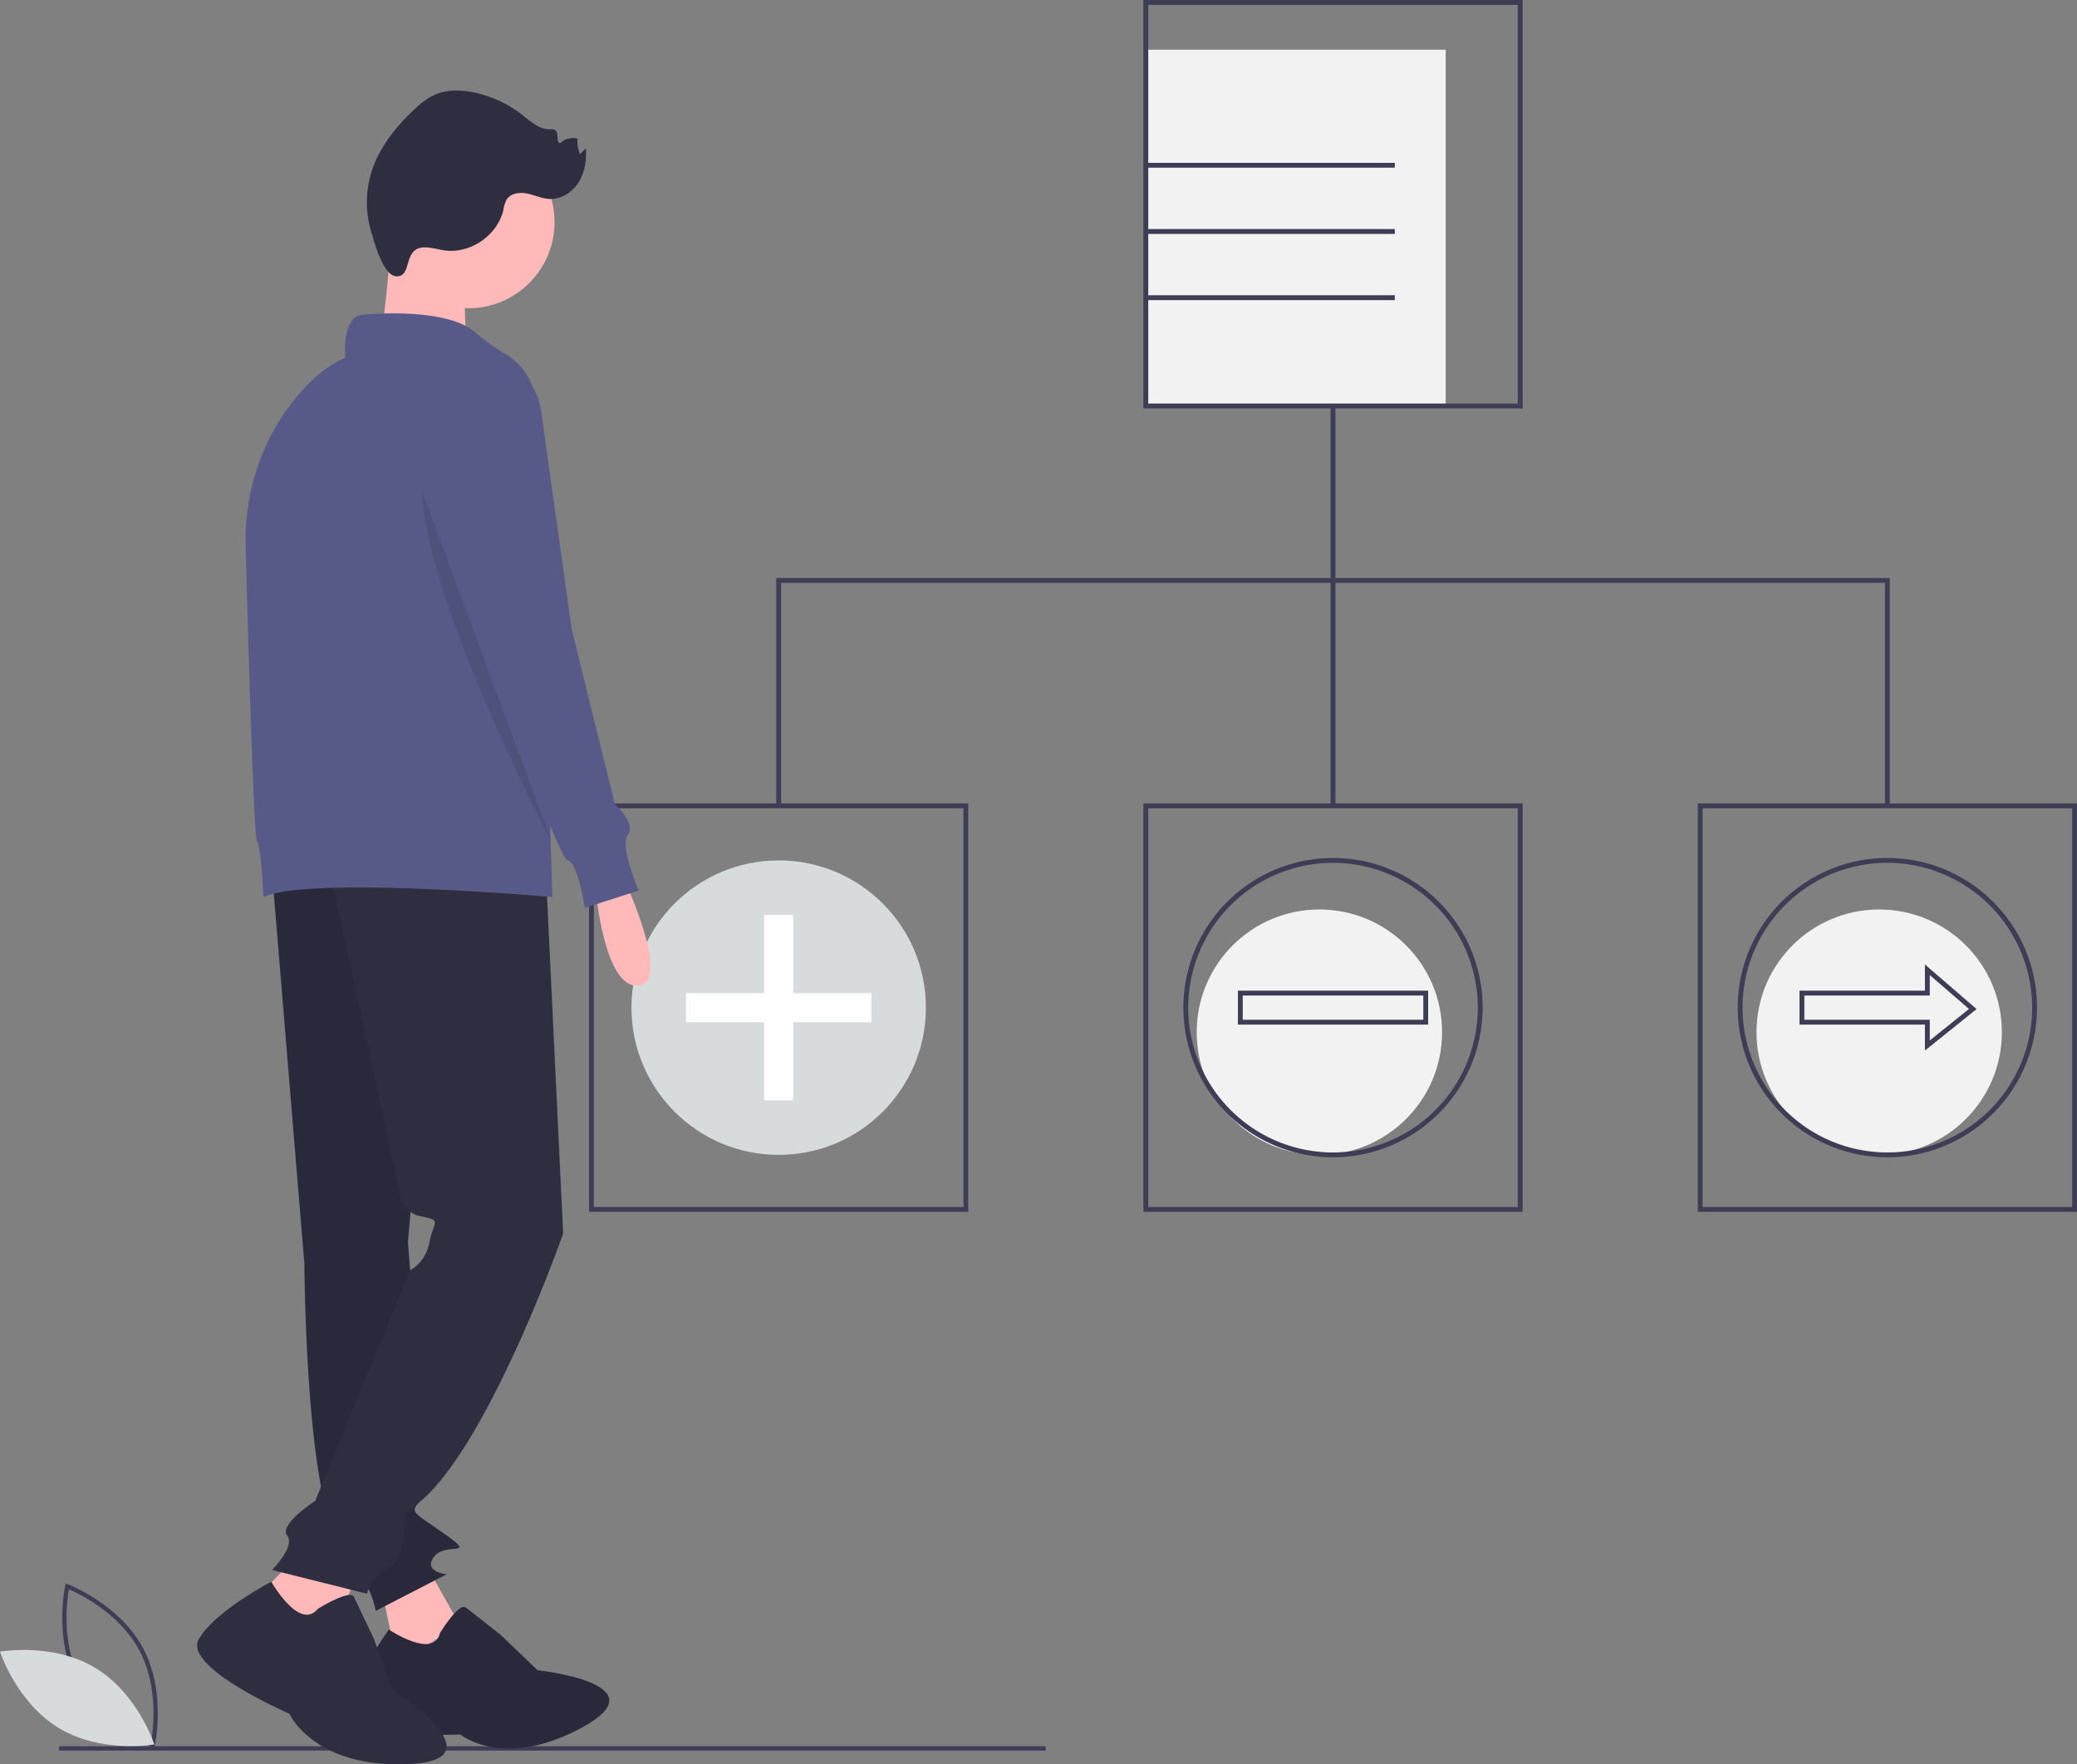 <svg data-name="Layer 1" xmlns="http://www.w3.org/2000/svg" width="963.155" height="818.067" viewBox="0 0 963.155 818.067"><rect x="0" y="0" width="963.155" height="818.067" fill="#808080" stroke="none"/><circle cx="871.424" cy="478.587" r="56.891" fill="#f2f2f2"/><circle cx="611.834" cy="478.587" r="56.891" fill="#f2f2f2"/><path fill="#f2f2f2" d="M531.344 23.041H670.41v165.194H531.344z"/><path d="M706.094 189.362H530.217V0h175.877zm-173.622-2.255h171.367V2.255H532.472zM706.094 561.89H530.217V372.529h175.877zm-173.622-2.254h171.367V374.783H532.472zm-83.44 2.254H273.155V372.529h175.877zm-173.622-2.254h171.367V374.783H275.41zm687.745 2.254H787.278V372.529h175.877zm-173.622-2.254H960.9V374.783H789.533z" fill="#3f3d56"/><path fill="#3f3d56" d="M617.028 188.234h2.255v185.422h-2.255z"/><path fill="#3f3d56" d="M876.345 373.656h-2.255V270.273H362.221v103.383h-2.255V268.018h516.379v105.638zM531.344 75.502h115.467v2.255H531.344zm0 30.694h115.467v2.255H531.344zm0 30.693h115.467v2.255H531.344zM27.399 809.693h457.546v2H27.399z"/><circle cx="361.093" cy="467.209" r="68.269" fill="#d7dbdc"/><path fill="#fff" d="M404.078 460.467h-36.242v-36.242h-13.485v36.242h-36.242v13.485h36.242v36.241h13.485v-36.241h36.242v-13.485z"/><path d="M618.155 536.606a69.396 69.396 0 1169.396-69.397 69.475 69.475 0 01-69.396 69.397zm0-136.538a67.141 67.141 0 1067.141 67.141 67.217 67.217 0 00-67.14-67.14z" fill="#3f3d56"/><path d="M662.267 475.08h-88.223v-15.741h88.223zm-85.969-2.256h83.714v-11.23h-83.714zm298.919 63.782a69.396 69.396 0 1169.396-69.397 69.476 69.476 0 01-69.396 69.397zm0-136.538a67.141 67.141 0 1067.14 67.141 67.218 67.218 0 00-67.14-67.14z" fill="#3f3d56"/><path d="M892.631 487.12v-12.04h-58.155v-15.741h58.155v-12.151l23.96 20.691zm-55.9-14.296h58.155v9.592l18.182-14.6-18.182-15.702v9.48H836.73z" fill="#3f3d56"/><path d="M288.155 404.945s24 50 8 52-20-45-20-45zm-91 320l16 28.354-29 18.146-6.925-33.48 19.925-13.02z" fill="#ffb9b9"/><path d="M203.988 757.238s8.785-14.303 11.962-11.909 16.284 12.768 16.284 12.768l17.072 16.351s57.676 6.098 21.027 26.307-56.902 3.453-56.902 3.453-51.331 2.67-50.503-11.652 17.382-36.979 17.382-36.979 20.865 13.989 23.678 1.661z" fill="#2f2e41"/><path d="M203.988 757.238s8.785-14.303 11.962-11.909 16.284 12.768 16.284 12.768l17.072 16.351s57.676 6.098 21.027 26.307-56.902 3.453-56.902 3.453-51.331 2.67-50.503-11.652 17.382-36.979 17.382-36.979 20.865 13.989 23.678 1.661z" opacity=".1"/><path d="M126.155 404.445l15 181.5s.5 108.5 16.5 129.5 16.5 31.5 16.5 31.5l33-17s-11-1-6-8 20 0 6-10-17-10.327-13.5-14.663a24.17 24.17 0 004.5-9.337l-9-112 17-195z" fill="#2f2e41"/><path d="M126.155 404.445l15 181.5s.5 108.5 16.5 129.5 16.5 31.5 16.5 31.5l33-17s-11-1-6-8 20 0 6-10-17-10.327-13.5-14.663a24.17 24.17 0 004.5-9.337l-9-112 17-195z" opacity=".1"/><path fill="#ffb9b9" d="M167.155 724.945l-14 37-40-15 25-26 29 4z"/><path d="M147.293 746.039s14.946-9.342 16.814-5.605 9.342 19.617 9.342 19.617l8.407 23.354s51.379 32.695 7.473 34.563-55.115-23.353-55.115-23.353-49.51-21.486-42.036-34.564 33.63-26.642 33.63-26.642 13.077 22.905 21.485 12.63zm105.862-341.094l8 167s-39 111-73 129c0 0 0 22-8 26a20.084 20.084 0 00-10 12l-44-11s11-11 7-16 13-16 13-16l44-107s7-3 9-13 6-10-4-12-10-12-10-12l-33-152z" fill="#2f2e41"/><circle cx="217.155" cy="102.945" r="40" fill="#ffb9b9"/><path d="M181.655 105.445s-3 51-7 56 42 4 42 4-3-43 0-47-35-13-35-13z" fill="#ffb9b9"/><path d="M168.155 145.945s38-4 52 8a102.894 102.894 0 0014.322 10.246 29.374 29.374 0 0114.252 24.32l7.426 227.434s-113-10-134 0c0 0-1-23-3-26-1.458-2.187-3.979-89.406-5.238-136.517-.71-26.586 8.426-52.665 26.255-72.4 6.061-6.71 12.833-12.333 19.983-15.083 0 0-2-19 8-20z" fill="#575a89"/><path d="M229.155 165.945a29.538 29.538 0 0121.734 24.456l14.266 101.544 20 81s10 9 6 14 5 26 5 26l-25 8s-3-21-8-22c-4.394-.879-53.583-132.282-65.44-164.114-1.635-4.39-2.56-6.886-2.56-6.886s2-67 34-62z" fill="#575a89"/><path d="M195.655 227.445l60.5 163.67s-58.5-110.67-60.5-163.67z" opacity=".1"/><path d="M196.258 114.732c3.383-.202 6.686.941 10.046 1.387 12.018 1.596 24.522-7.126 27.175-18.956a14.545 14.545 0 011.39-4.529c1.85-3.02 6.063-3.596 9.536-2.901s6.764 2.32 10.3 2.505c5.461.287 10.704-3.075 13.614-7.704s3.734-10.326 3.341-15.78l-2.617 2.747a13.296 13.296 0 01-1.186-7.226 8.386 8.386 0 00-7.943 2.032c-2.308.246-.566-4.281-2.28-5.846-.719-.655-1.82-.531-2.792-.522-4.91.047-8.883-3.709-12.752-6.732a54.19 54.19 0 00-22.888-10.44c-5.545-1.082-11.441-1.256-16.7.81-4.319 1.695-7.934 4.783-11.278 8-8.233 7.916-15.523 17.217-18.948 28.113a47.328 47.328 0 00-.227 27.444c1.38 4.658 5.54 20.61 11.629 20.982 7.65.467 3.057-12.816 12.58-13.384z" fill="#2f2e41"/><path d="M71.563 810.37l-1.074-.402c-.236-.088-23.708-9.082-34.704-29.473-10.996-20.393-5.612-44.946-5.556-45.19l.253-1.119 1.073.403c.236.088 23.708 9.082 34.704 29.473 10.996 20.393 5.612 44.945 5.556 45.19zm-34.017-30.824c9.296 17.24 27.845 26.079 32.545 28.096.893-5.037 3.696-25.406-5.592-42.63-9.288-17.223-27.844-26.075-32.545-28.097-.894 5.04-3.696 25.407 5.592 42.63z" fill="#3f3d56"/><path d="M44.188 773.342c19.76 11.888 27.371 35.502 27.371 35.502s-24.427 4.34-44.188-7.55S0 765.793 0 765.793s24.428-4.339 44.188 7.55z" fill="#d7dbdc"/></svg>
